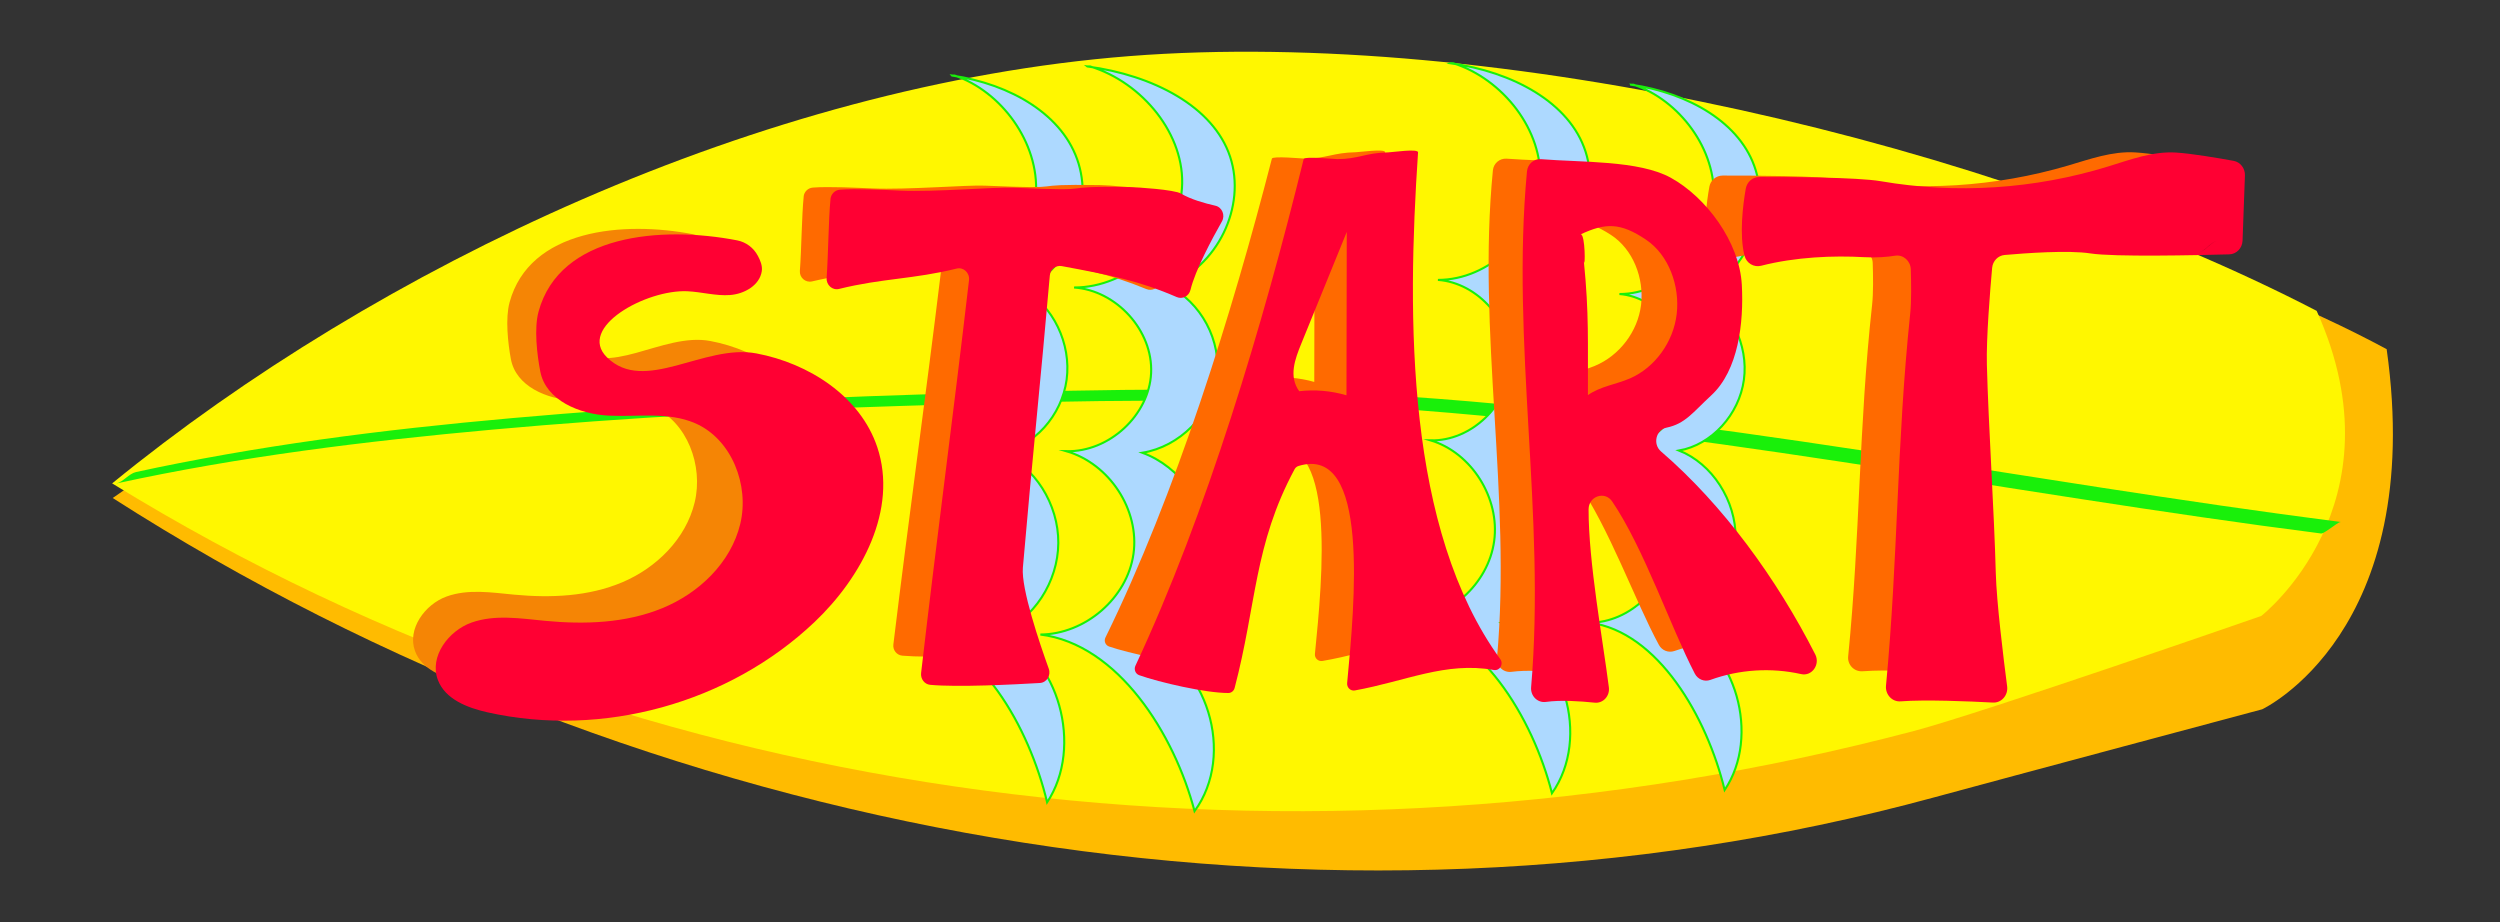 <?xml version="1.0" encoding="UTF-8"?>
<svg id="Layer_2" data-name="Layer 2" xmlns="http://www.w3.org/2000/svg" viewBox="0 0 1198 442">
  <rect x="0" y="0" width="1198" height="442" fill="#333333" stroke="none"/>
  <defs>
    <style>
      .cls-1 {
        fill: #f58505;
      }

      .cls-2 {
        fill: #fff700;
      }

      .cls-3 {
        fill: #fb0;
      }

      .cls-4 {
        fill: #f03;
      }

      .cls-5 {
        fill: #ff6a00;
      }

      .cls-6 {
        fill: #19f00a;
      }

      .cls-7 {
        fill: #add9ff;
        stroke: #19f00a;
        stroke-miterlimit: 10;
      }
    </style>
  </defs>
  <path class="cls-3" d="m54.01,238.65c255.28,163.42,580.52,223.13,872.96,143.42,32.67-8.9,157.05-42.17,157.05-42.17,0,0,78.78-36.82,59.67-172.58-155.43-83.77-423.28-123.56-599.28-109.44S196.9,138,54.01,238.65Z"/>
  <path class="cls-2" d="m53.74,231.64c255.06,157.11,570.91,195.79,863.43,118.64,32.68-8.62,166.45-55.13,166.45-55.13,0,0,68.42-53.32,26.52-146.19C954.82,68.46,717.06,13.08,541.05,26.9,365.04,40.72,180.99,127.75,53.74,231.64Z"/>
  <path class="cls-6" d="m55.68,231.7c59.24-12.94,119.66-20.32,180-25.8,65.21-5.92,130.65-9.32,196.09-11.37,63.52-1.98,127.36-3.82,190.88-1.29,77.39,3.08,154.37,12.53,230.96,23.76,76.76,11.25,153.25,24.33,230.12,34.87,9.5,1.3,19.01,2.56,28.53,3.78,1.04.13,3.87-2.17,4.79-2.7s3.68-2.93,4.74-2.8c-76.88-9.84-153.32-22.74-229.95-34.36-76.61-11.62-153.52-22.01-230.91-26.61-65.26-3.88-130.74-2.52-196.06-.82-65.18,1.7-130.35,4.68-195.34,9.95s-123.4,11.81-184.15,23.71c-6.74,1.32-13.47,2.72-20.18,4.18-3.44.75-6.14,4.76-9.53,5.5h0Z"/>
  <path class="cls-7" d="m456.28,36.21h1.18c22.24,7.49,40.56,32.02,38.97,56.96s-22.84,46.48-45.8,46.42c18.11,1.38,33.54,20.26,32.71,40s-17.79,36.99-35.94,36.56c18.31,5.86,31.11,27.49,28.46,48.06-2.65,20.57-20.44,37.52-39.52,37.67,33.08,4.54,56.9,46.68,65.44,82.61,17.59-26.61,5.48-69.95-22.75-81.38,16.21-6.22,27.98-24.18,28.11-42.89s-11.39-36.86-27.51-43.35c15.82-2.86,29.18-17.68,31.5-34.95s-6.57-35.64-20.97-43.32c21.22-8.54,33.75-36.82,26.69-60.22s-32.57-38.06-60.58-42.18Z"/>
  <path class="cls-7" d="m521.07,31.84h1.33c25.1,7.68,45.79,32.81,44,58.36s-25.78,47.63-51.71,47.57c20.44,1.42,37.87,20.76,36.92,40.99-.94,20.23-20.09,37.91-40.58,37.46,20.67,6.01,35.13,28.17,32.13,49.25-3,21.08-23.07,38.45-44.61,38.6,37.34,4.65,64.23,47.83,73.88,84.65,19.86-27.26,6.18-71.68-25.68-83.39,18.3-6.38,31.58-24.78,31.73-43.95.15-19.17-12.86-37.77-31.05-44.42,17.86-2.93,32.94-18.11,35.56-35.81,2.62-17.7-7.41-36.52-23.67-44.39,23.96-8.75,38.11-37.73,30.13-61.71-7.98-23.98-36.77-39-68.39-43.22Z"/>
  <path class="cls-7" d="m695.09,30.29h1.26c23.76,7.53,43.33,32.16,41.64,57.21-1.69,25.05-24.4,46.69-48.94,46.63,19.35,1.39,35.84,20.35,34.94,40.18-.89,19.83-19.01,37.16-38.4,36.72,19.56,5.89,33.24,27.61,30.41,48.27-2.83,20.66-21.83,37.69-42.22,37.84,35.34,4.56,60.79,46.89,69.92,82.98,18.79-26.72,5.85-70.26-24.3-81.74,17.32-6.25,29.89-24.29,30.03-43.08.14-18.79-12.17-37.02-29.39-43.54,16.9-2.87,31.17-17.76,33.65-35.1,2.48-17.35-7.02-35.8-22.4-43.51,22.68-8.58,36.06-36.98,28.51-60.49-7.55-23.5-34.8-38.23-64.72-42.37Z"/>
  <path class="cls-7" d="m781.59,40.58h1.17c21.93,7.27,39.99,31.07,38.43,55.27-1.56,24.2-22.52,45.11-45.16,45.05,17.86,1.34,33.07,19.66,32.25,38.82-.82,19.16-17.54,35.9-35.44,35.48,18.05,5.69,30.68,26.68,28.06,46.64s-20.15,36.42-38.97,36.56c32.62,4.41,56.1,45.3,64.53,80.17,17.34-25.82,5.4-67.89-22.43-78.98,15.98-6.04,27.59-23.47,27.71-41.62.13-18.16-11.23-35.77-27.12-42.07,15.6-2.77,28.77-17.15,31.06-33.91s-6.47-34.59-20.67-42.04c20.93-8.29,33.28-35.73,26.31-58.44-6.97-22.71-32.11-36.94-59.73-40.94Z"/>
  <path class="cls-1" d="m341.22,119.17c-1.83-3.57-5.16-6.15-9.1-6.92-33.31-6.46-78.44-2.55-87.95,32.7-2.05,7.59-.8,19.39.65,27.16,2.44,13.05,17.27,19.2,30.13,19.79s26.38-1.95,38.21,3.26c16.1,7.1,23.95,27.92,19.74,45.52-4.22,17.6-18.42,31.45-34.67,38.33-16.25,6.88-34.34,7.58-51.8,5.95-10.87-1.02-22.16-2.85-32.47.9-10.32,3.75-18.94,15.55-15.09,26.09,3.2,8.77,13.04,12.58,21.91,14.57,50.79,11.42,106.74-4.64,144.72-41.54,21.02-20.42,37.19-51.17,28.14-79.35-7.4-23.03-30.11-37.85-53.23-42.22-23.12-4.36-49.56,18.82-66.1,2.06-13.26-13.43,17.49-30.87,35.74-30.08,6.31.27,12.54,2.14,18.84,1.62,6.3-.51,13.09-4.43,14.07-10.88.38-2.51-.71-4.97-1.73-6.98Z"/>
  <path class="cls-5" d="m385.13,94.16c-.95,9.47-1.04,25.07-1.83,35.66-.24,3.23,2.73,5.77,5.88,5.02,20.47-4.86,35.33-4.38,55.78-9.23,3.24-.77,6.26,1.94,5.86,5.25-7.55,62.02-15.17,115.74-22.72,177.98-.33,2.68,1.62,5.12,4.31,5.36,12.92,1.15,39.63-.13,52.01-.83,3.24-.18,5.36-3.45,4.22-6.48-4.35-11.53-13.14-36.27-12.28-45.77,4.54-50.31,8.29-83.2,12.78-132.34.26-2.8,2.86-4.78,5.63-4.29,23.02,4.08,36.59,6.59,54.55,14.03,2.73,1.13,5.8-.41,6.52-3.26,2.25-8.91,10.19-23.07,14.91-31,1.67-2.81.1-6.44-3.1-7.13-5.03-1.09-11.8-2.9-16.26-5.49-3.09-1.79-20.81-2.89-24.37-2.95-39.25-.63-10.12,2.22-55.23.27-8.41-.37-37.31,2.05-53.67,1.34-6.99-.3-20.95-1-28.6-.41-2.32.18-4.18,1.98-4.41,4.28Z"/>
  <path class="cls-5" d="m852.08,300.39c-18.26-34.27-43.58-67.61-73.13-91.95-3.98-3.28-2.45-9.76,2.61-10.77,8.95-1.78,12.39-6.84,21.24-14.65,12.81-11.3,15.44-32.75,14.47-50.07-1.09-19.43-16.93-39.67-33.69-48.5-15.08-7.95-42.58-6.92-61.55-8.41-3.36-.26-6.3,2.21-6.63,5.56-7.64,77.96,8.98,155.72,1.97,233.68-.36,3.97,3.07,7.2,7.03,6.66,6.96-.94,16.17-.35,23.12.34,3.96.39,7.24-2.99,6.72-6.93-2.84-21.41-9.68-56.83-9.62-80.66.01-5.98,7.72-8.47,11.18-3.59,15.12,21.31,27.75,57.01,39.19,78.01,1.43,2.62,4.56,3.83,7.38,2.85,13.8-4.79,28.82-5.67,43.04-2.63,5.12,1.09,9.13-4.33,6.68-8.94Zm-87.83-125.05c-6.59,2.74-14.04,3.58-19.96,7.57-.11-23.89.58-36.79-1.92-60.55.67,3.63.72-12.11-1.46-12.31,11.7-5.21,18.76-5.39,30.96,2.46,10.77,6.93,16.06,20.93,14.52,33.63-1.54,12.7-10.32,24.27-22.14,29.19Z"/>
  <path class="cls-5" d="m702.73,302.54c-44.61-58.77-44.32-154.09-38.99-229.58.13-1.82-12.33-.03-14.16,0-10.65.17-14.13,3.03-24.07,3.05-1.42,0-15.66-1.38-16.02,0-19.19,74.62-45.97,160.58-79.77,229.51-.82,1.68,0,3.7,1.78,4.3,9.56,3.24,31.45,8.08,42.28,8.08,1.39,0,2.61-.94,2.98-2.28,10.45-37.95,9.13-64.82,28.44-99.12.41-.72,1.1-1.25,1.9-1.48,33.94-9.88,26.59,62.3,23.01,98.35-.2,2.04,1.61,3.71,3.63,3.36,24.25-4.18,43.04-13.15,65.95-9.27,2.79.47,4.74-2.67,3.03-4.92Zm-72.92-119.52c-7.26-2.05-14.92-2.68-22.41-1.85-5.1-6.73-2-14.55,1.03-21.68,7.17-16.82,14.34-33.65,21.51-50.47-.05,24.67-.09,49.34-.14,74.01Z"/>
  <path class="cls-5" d="m892.56,321.67c-4.02.3-7.32-3.1-6.92-7.1,5.79-58.14,5.02-109.75,11.48-168.56.61-5.55.49-13.96.28-20.06-.13-3.85-3.59-6.76-7.4-6.18s-8.82,1-14.72.67c-14.4-.81-32.52-.12-48.84,3.89-3.44.84-6.96-1.13-7.88-4.54-2.56-9.52-.76-23,.58-30.35.56-3.07,3.23-5.3,6.36-5.31,13.03-.03,46.53.07,57.68,1.9,35.79,5.89,72.85,3.6,107.78-6.68,10.56-3.11,21.22-6.97,32.17-6.32,7.47.45,20.09,2.5,27.35,3.76,3.2.56,5.49,3.39,5.36,6.62l-1.13,29.51c-.13,3.41-2.88,6.13-6.3,6.22-15.23.4-54.66,1.25-65.84-.42-10.41-1.55-30.95-.12-40.7.71-3.13.27-5.61,2.72-5.91,5.84-.95,10.07-2.82,31.91-2.5,43.88.74,27.47,3.49,66.92,4.23,94.39.35,13.07,3.63,38.52,5.38,51.34.55,4.02-2.69,7.55-6.75,7.34-11.31-.58-32.13-1.42-43.76-.55Z"/>
  <path class="cls-4" d="m363.13,122.54c-2-3.79-5.62-6.53-9.9-7.36-36.13-7-85.03-3.08-95.16,34.17-2.18,8.02-.76,20.51.85,28.74,2.71,13.82,18.81,20.39,32.76,21.08,13.94.69,28.59-1.93,41.43,3.64,17.49,7.59,26.1,29.66,21.62,48.26-4.48,18.6-19.8,33.19-37.38,40.38-17.58,7.2-37.18,7.86-56.11,6.05-11.79-1.13-24.03-3.12-35.19.8-11.16,3.92-20.45,16.36-16.22,27.53,3.52,9.29,14.2,13.37,23.82,15.53,55.11,12.34,115.67-4.38,156.65-43.25,22.67-21.5,40.05-53.96,30.09-83.82-8.14-24.41-32.83-40.2-57.91-44.93s-53.62,19.67-71.64,1.86c-14.44-14.27,18.8-32.58,38.58-31.65,6.84.32,13.61,2.32,20.43,1.81,6.82-.51,14.17-4.62,15.2-11.44.4-2.65-.79-5.27-1.91-7.39Z"/>
  <path class="cls-4" d="m397.97,95.44c-.96,10.02-1.05,26.51-1.85,37.71-.24,3.41,2.76,6.1,5.94,5.31,20.68-5.14,35.71-4.63,56.37-9.76,3.28-.81,6.33,2.05,5.92,5.55-7.63,65.6-15.33,122.42-22.96,188.25-.33,2.83,1.64,5.42,4.36,5.67,13.06,1.22,40.05-.14,52.56-.88,3.27-.19,5.42-3.64,4.26-6.85-4.4-12.19-13.28-38.36-12.41-48.41,4.59-53.22,8.38-88,12.91-139.98.26-2.96,2.89-5.06,5.69-4.54,23.26,4.32,36.97,6.97,55.13,14.84,2.75,1.19,5.86-.43,6.59-3.45,2.28-9.43,10.3-24.4,15.06-32.79,1.69-2.97.1-6.81-3.14-7.54-5.09-1.15-11.92-3.07-16.43-5.8-3.13-1.9-21.03-3.06-24.62-3.12-39.67-.67-10.23,2.35-55.81.28-8.5-.39-37.7,2.17-54.23,1.41-7.06-.32-21.17-1.06-28.9-.43-2.34.19-4.22,2.09-4.46,4.53Z"/>
  <path class="cls-4" d="m869.86,313.58c-18.45-36.25-44.04-71.51-73.91-97.25-4.03-3.47-2.48-10.33,2.64-11.4,9.05-1.89,12.52-7.24,21.47-15.5,12.94-11.95,15.61-34.64,14.62-52.96-1.11-20.55-17.11-41.96-34.05-51.3-15.24-8.41-43.03-7.32-62.21-8.9-3.4-.28-6.37,2.34-6.7,5.88-7.72,82.46,9.07,164.71,1.99,247.16-.36,4.2,3.1,7.61,7.1,7.05,7.03-.99,16.34-.37,23.37.36,4,.42,7.32-3.17,6.79-7.33-2.87-22.64-9.78-60.11-9.72-85.31.01-6.33,7.8-8.95,11.3-3.79,15.28,22.54,28.04,60.3,39.6,82.51,1.44,2.77,4.61,4.05,7.46,3.01,13.94-5.06,29.13-5.99,43.5-2.78,5.17,1.16,9.23-4.58,6.75-9.46Zm-88.76-132.26c-6.66,2.9-14.19,3.79-20.17,8.01-.11-25.27.59-38.91-1.94-64.04.67,3.84.73-12.81-1.48-13.02,11.83-5.51,18.96-5.7,31.29,2.61,10.89,7.33,16.23,22.14,14.68,35.57-1.56,13.43-10.43,25.67-22.38,30.88Z"/>
  <path class="cls-4" d="m718.93,315.85c-45.08-62.16-44.79-162.98-39.4-242.83.13-1.93-12.46-.03-14.31,0-10.77.18-14.28,3.2-24.32,3.23-1.44,0-15.83-1.46-16.19,0-19.39,78.93-46.46,169.85-80.61,242.76-.83,1.78,0,3.91,1.8,4.54,9.66,3.43,31.78,8.55,42.72,8.54,1.41,0,2.64-.99,3.01-2.41,10.56-40.14,9.23-68.56,28.74-104.84.41-.76,1.11-1.32,1.92-1.56,34.3-10.45,26.87,65.9,23.26,104.02-.2,2.16,1.62,3.93,3.67,3.56,24.51-4.42,43.49-13.91,66.65-9.8,2.82.5,4.79-2.82,3.06-5.2Zm-73.7-126.42c-7.34-2.17-15.07-2.84-22.65-1.96-5.15-7.12-2.02-15.39,1.05-22.93,7.25-17.8,14.5-35.59,21.74-53.39-.05,26.09-.09,52.19-.14,78.28Z"/>
  <path class="cls-4" d="m910.77,336.09c-4.06.32-7.4-3.28-7-7.51,5.85-61.49,5.07-116.08,11.6-178.29.62-5.87.49-14.76.28-21.22-.13-4.07-3.62-7.15-7.48-6.54-3.79.6-8.91,1.06-14.88.71-14.55-.85-32.87-.12-49.35,4.11-3.47.89-7.03-1.19-7.96-4.8-2.58-10.07-.77-24.33.58-32.1.56-3.25,3.26-5.61,6.42-5.62,13.17-.04,47.02.07,58.3,2.01,36.17,6.23,73.63,3.81,108.92-7.06,10.67-3.28,21.45-7.37,32.51-6.68,7.55.47,20.31,2.65,27.64,3.98,3.23.59,5.55,3.58,5.42,7.01l-1.14,31.22c-.13,3.61-2.92,6.49-6.37,6.58-15.39.42-55.24,1.32-66.53-.45-10.52-1.64-31.28-.12-41.13.75-3.16.28-5.67,2.88-5.97,6.18-.96,10.65-2.85,33.75-2.52,46.41.75,29.05,3.52,70.78,4.27,99.83.36,13.82,3.67,40.74,5.44,54.3.55,4.25-2.72,7.98-6.82,7.76-11.43-.61-32.47-1.5-44.22-.58Z"/>
  <path d="m1053.26,120.97c3.21,0,6.39-5.5,9.53-5.5-3.21,0-6.39,5.5-9.53,5.5h0Z"/>
</svg>